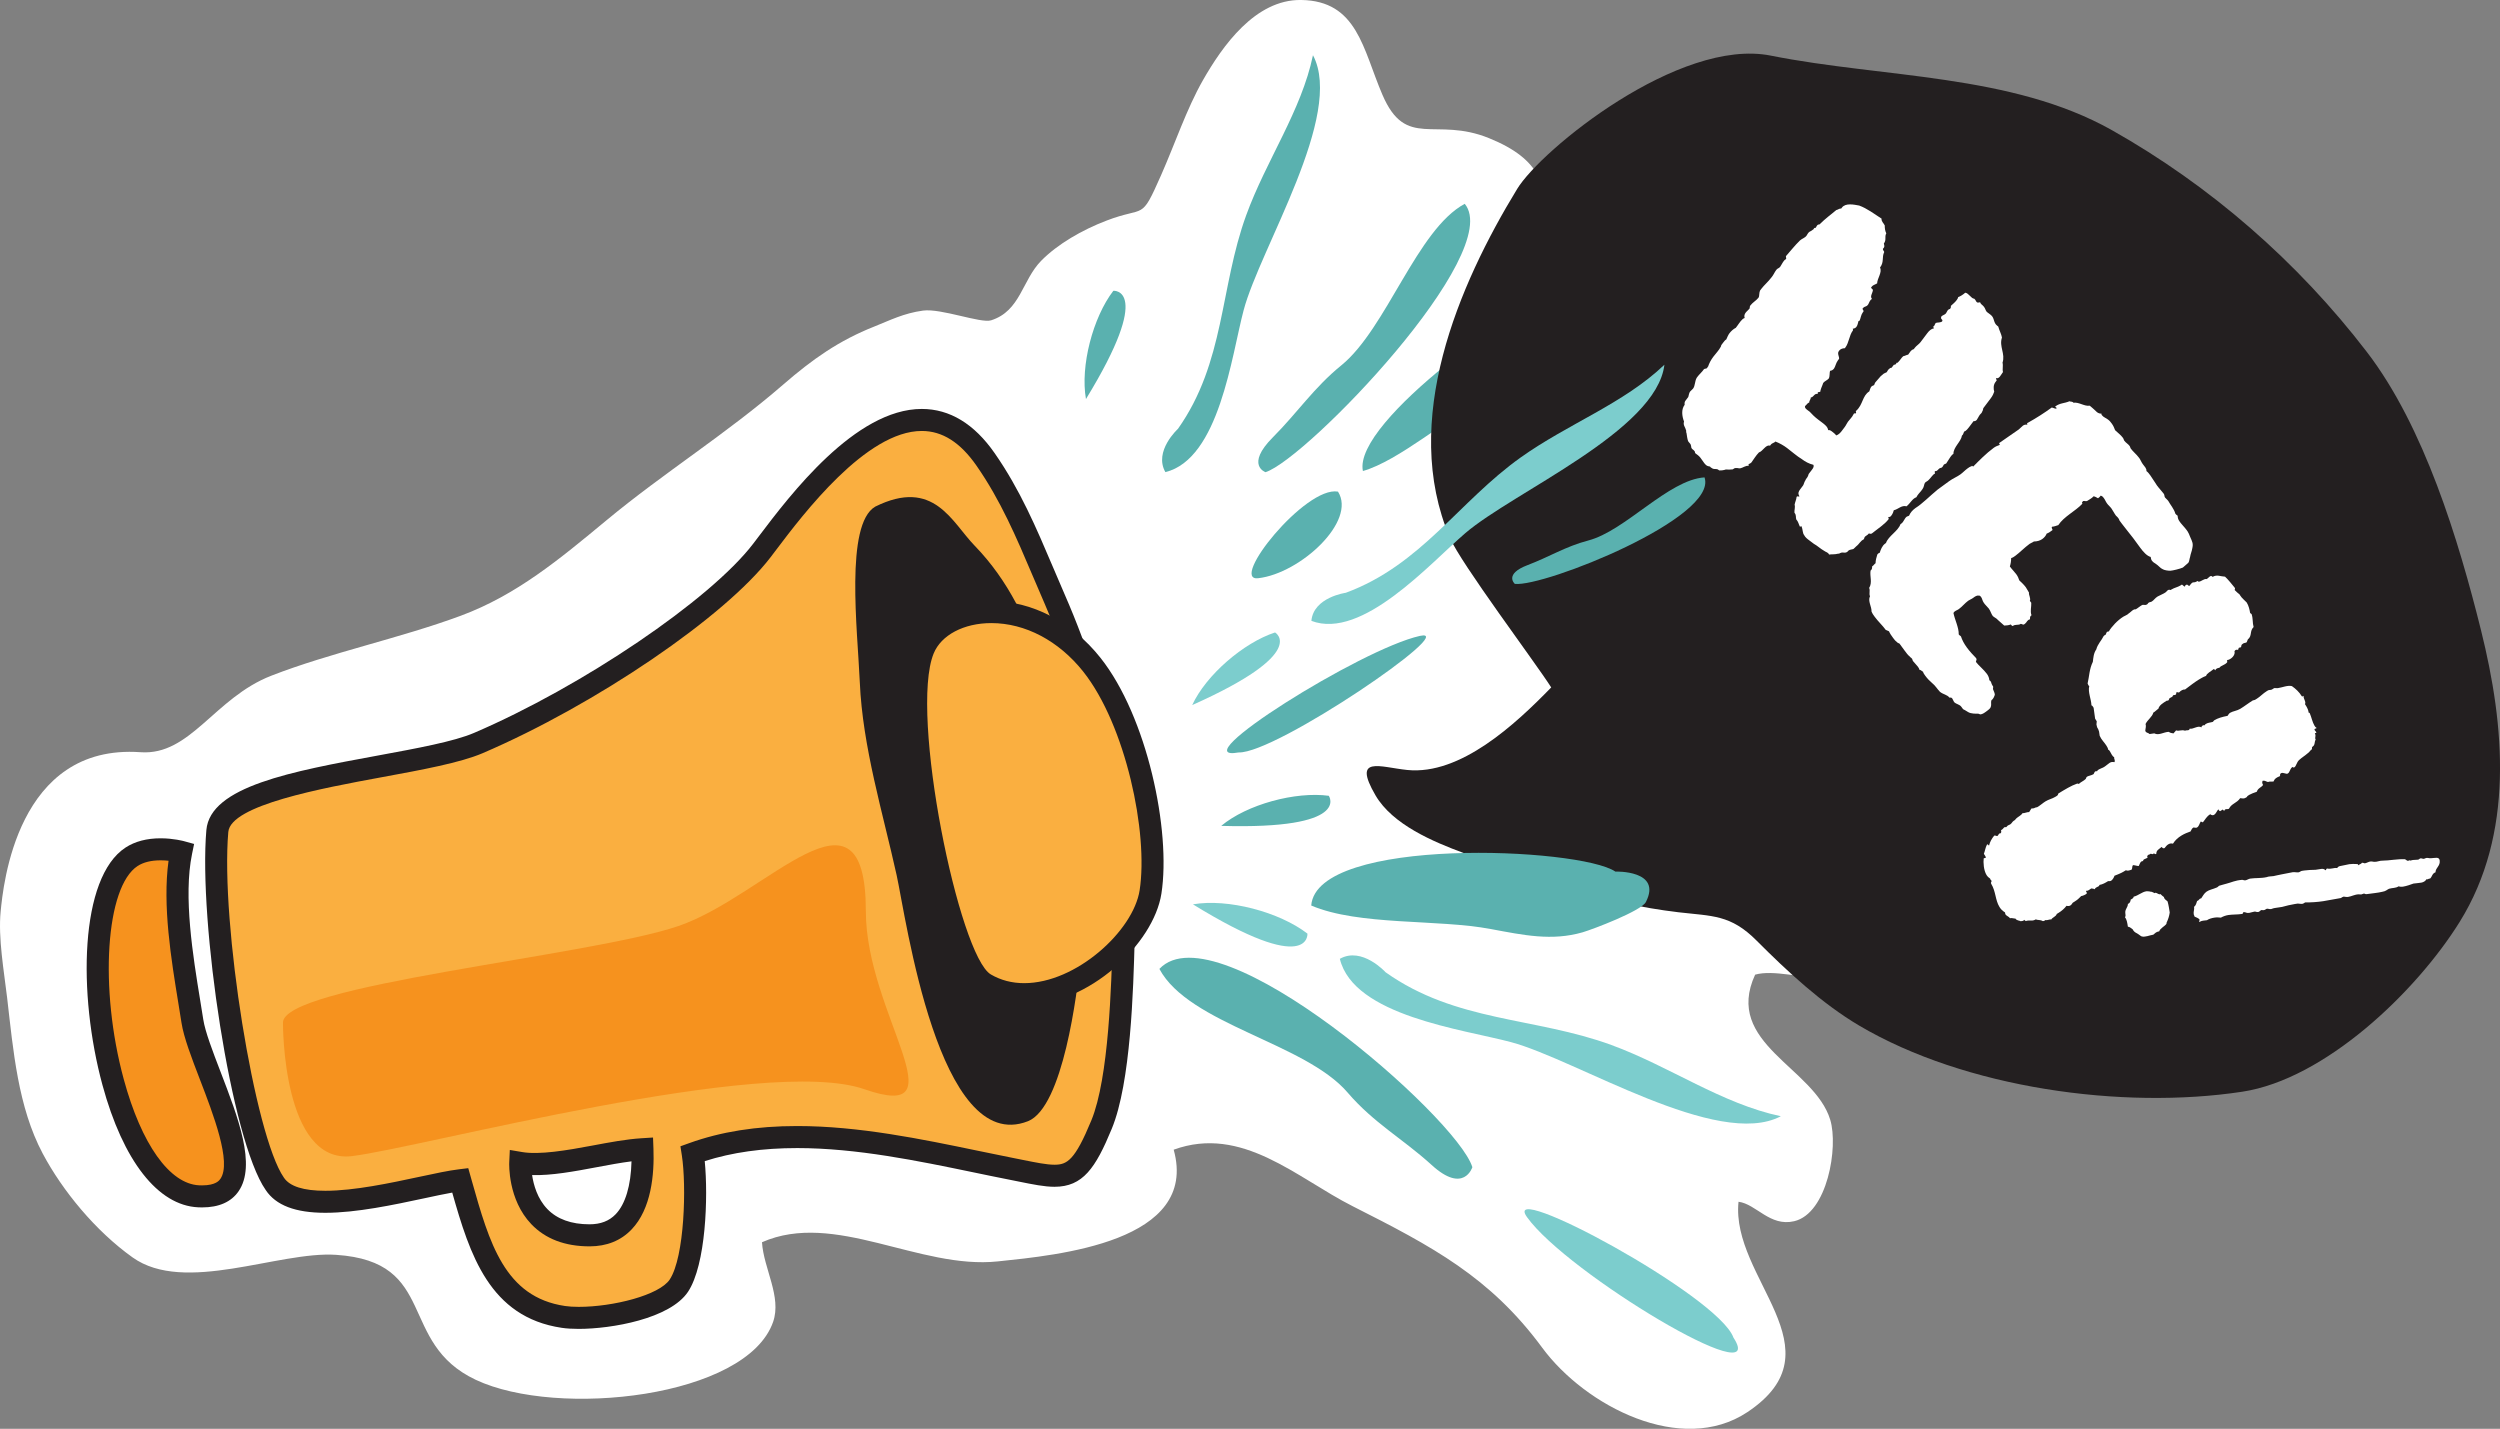 <?xml version="1.0" encoding="utf-8"?>
<!-- Generator: Adobe Illustrator 16.0.0, SVG Export Plug-In . SVG Version: 6.00 Build 0)  -->
<!DOCTYPE svg PUBLIC "-//W3C//DTD SVG 1.1//EN" "http://www.w3.org/Graphics/SVG/1.1/DTD/svg11.dtd">
<svg version="1.1" id="Layer_1" xmlns="http://www.w3.org/2000/svg" xmlns:xlink="http://www.w3.org/1999/xlink" x="0px" y="0px"
	 width="182.757px" height="104.451px" viewBox="0 0 182.757 104.451" enable-background="new 0 0 182.757 104.451"
	 xml:space="preserve">
<rect x="0" y="0" width="182.757" height="104.451" fill="#808080" stroke="none"/>
<g id="Layer_2">
</g>
<g>
	<path fill="#FFFFFF" d="M10.272,54.989c3.651,0.262,5.392-3.968,9.556-5.591c4.346-1.693,9.403-2.737,13.849-4.383
		c4.081-1.514,7.215-4.127,10.655-6.978c4.23-3.507,8.768-6.32,12.932-9.931c2.127-1.844,4.063-3.211,6.645-4.233
		c1.148-0.457,2.151-0.976,3.57-1.168c1.308-0.177,4.225,0.95,4.974,0.711c2.15-0.683,2.262-2.93,3.661-4.354
		c1.198-1.217,2.987-2.251,4.764-2.931c2.896-1.114,2.485,0.098,3.996-3.315c1.023-2.316,1.861-4.833,3.05-6.929
		c1.433-2.516,3.835-5.935,7.19-5.888c4.116,0.056,4.513,3.594,5.939,6.916c1.733,4.047,3.854,1.58,7.801,3.186
		c3.829,1.558,4.315,3.496,4.481,7.288c2.529-0.071,7.912,1.264,7.597,4.553c2.163-0.399,4.954-0.587,6.647,1.22
		c0.858,0.918,0.646,2.379,1.282,3.064c0.925,0.993,1.89,0.998,2.972,1.886c4.039,3.31,1.996,5.836,0.477,9.881
		c-0.793,2.113-1.824,2.993-0.936,5.423c1.117,3.055,6.117,3.301,6.97,5.955c1.502,4.673-7.263,7.467-7.117,11.137
		c1.493,1.556,5.175,5.39,5.241,7.625c0.171,5.649-5.502,2.363-8.163,3.117c-2.324,5.038,4.323,6.772,5.489,10.604
		c0.61,2.004-0.205,6.845-2.633,7.42c-1.779,0.42-2.771-1.254-4.07-1.422c-0.584,5.611,7.533,10.797,0.644,15.381
		c-4.804,3.195-11.839-0.428-15.001-4.719c-3.798-5.154-8.023-7.391-13.854-10.338c-4.055-2.046-8.077-5.953-13.08-4.13
		c1.874,6.75-8.479,7.708-12.852,8.166c-5.758,0.608-11.937-3.737-17.244-1.401c0.116,1.92,1.453,3.983,0.812,5.826
		c-1.929,5.531-15.74,7.051-21.729,4.235c-5.767-2.709-2.702-8.642-10.22-9.14c-4.21-0.279-11.07,2.904-14.875,0.189
		c-2.717-1.938-5.128-4.88-6.57-7.593C1.31,80.913,0.971,76.806,0.52,72.931c-0.228-1.94-0.662-4.365-0.473-6.293
		C0.232,64.772,1.216,54.347,10.272,54.989z"/>
	<g>
		<g>
			<path fill="#FAAF40" d="M77.109,43.813c-1.623-3.717-2.84-7.036-5.054-10.22c-5.702-8.208-13.796,3.298-16.364,6.652
				c-3.157,4.119-12.44,10.52-20.73,14.074c-4.467,1.91-18.726,2.482-19.073,6.428c-0.577,6.625,1.853,22.434,4.207,25.799
				c1.924,2.914,10.491,0.094,13.547-0.27c1.347,4.767,2.527,9.248,7.542,9.992c2.207,0.324,7.24-0.477,8.443-2.285
				c1.262-1.905,1.36-7.426,1.012-9.654c7.413-2.666,16.192-0.284,23.214,1.1c4.008,0.789,4.812,1.297,6.674-3.217
				c1.322-3.201,1.517-9.863,1.615-13.572C82.373,59.976,80.303,51.125,77.109,43.813z M43.103,90.308
				c-5.313,0.006-5.071-5.293-5.071-5.293c2.461,0.422,6.137-0.826,8.932-1C47.061,86.629,46.536,90.304,43.103,90.308z"/>
			<path fill="#231F20" d="M42.304,97.146c-0.464,0-0.88-0.025-1.237-0.078c-5.275-0.783-6.721-5.35-8.007-9.887
				c-0.58,0.104-1.285,0.254-2.065,0.422c-2.198,0.471-4.933,1.056-7.208,1.056c-2.196,0-3.623-0.546-4.364-1.667
				c-2.537-3.627-4.915-19.678-4.337-26.313c0.281-3.191,6.244-4.289,12.556-5.451c2.849-0.525,5.54-1.021,7.003-1.647
				c7.923-3.396,17.269-9.728,20.407-13.823l0.41-0.54c2.289-3.026,7.052-9.323,11.923-9.323c2.044,0,3.839,1.091,5.333,3.241
				c1.854,2.667,3.028,5.43,4.271,8.355c0.278,0.654,0.562,1.321,0.858,2.002c3.507,8.03,5.318,16.97,5.101,25.17
				c-0.098,3.661-0.279,10.478-1.677,13.858c-1.184,2.871-2.112,4.236-4.184,4.236l0,0c-0.735,0-1.578-0.171-2.645-0.388
				l-0.746-0.15c-0.827-0.161-1.679-0.34-2.55-0.521c-3.998-0.829-8.53-1.771-12.863-1.771c-2.533,0-4.753,0.313-6.765,0.954
				c0.258,2.622,0.087,7.573-1.22,9.548C48.983,96.408,44.697,97.146,42.304,97.146z M34.231,85.396l0.257,0.912
				c1.289,4.565,2.403,8.51,6.815,9.164c0.278,0.041,0.615,0.063,1.001,0.063c2.514,0,5.893-0.854,6.653-1.996
				c1.096-1.655,1.23-6.885,0.887-9.085l-0.103-0.657l0.626-0.225c2.348-0.846,4.938-1.256,7.917-1.256
				c4.498,0,9.116,0.959,13.19,1.805c0.866,0.18,1.712,0.355,2.534,0.518l0.755,0.151c0.979,0.198,1.751,0.354,2.324,0.354l0,0
				c0.923,0,1.49-0.318,2.694-3.24c1.284-3.107,1.467-9.982,1.555-13.286c0.212-7.97-1.552-16.663-4.966-24.482
				c-0.299-0.686-0.585-1.356-0.865-2.017c-1.209-2.847-2.352-5.535-4.111-8.065c-1.192-1.716-2.504-2.55-4.01-2.55
				c-4.069,0-8.672,6.085-10.638,8.684l-0.416,0.549c-3.334,4.351-12.778,10.776-21.052,14.324c-1.629,0.697-4.406,1.209-7.346,1.75
				c-4.408,0.813-11.069,2.041-11.242,4.008c-0.577,6.632,1.93,22.217,4.064,25.268c0.426,0.645,1.442,0.962,3.032,0.962
				c2.105,0,4.748-0.565,6.871-1.021c1.156-0.248,2.153-0.461,2.89-0.549L34.231,85.396z M43.104,91.112
				c-1.803,0-3.235-0.545-4.264-1.623c-1.717-1.797-1.618-4.402-1.613-4.514l0.042-0.91l0.899,0.153
				c1.264,0.218,3.27-0.122,5.132-0.473c1.221-0.229,2.483-0.468,3.614-0.537l0.824-0.052l0.031,0.824
				c0.069,1.859-0.152,4.394-1.603,5.9C45.383,90.698,44.353,91.11,43.104,91.112z M38.898,85.901
				c0.105,0.711,0.384,1.725,1.114,2.482c0.713,0.741,1.75,1.117,3.083,1.117c0.812-0.001,1.435-0.241,1.91-0.734
				c0.714-0.742,1.117-2.1,1.16-3.869c-0.803,0.102-1.667,0.264-2.568,0.433C41.994,85.632,40.31,85.946,38.898,85.901z"/>
		</g>
		<g>
			<path fill="#F6921E" d="M9.622,62.63c-4.981,3.238-2,24.505,4.9,24.823c5.948,0.276,0.104-9.185-0.459-12.81
				c-0.531-3.438-1.586-8.633-0.814-12.375C13.249,62.271,11.094,61.674,9.622,62.63z"/>
			<path fill="#231F20" d="M14.772,88.265L14.772,88.265c-0.093,0-0.189-0.002-0.288-0.007c-2.938-0.136-5.488-3.396-6.995-8.944
				c-1.805-6.646-1.671-15.172,1.693-17.358c0.688-0.447,1.55-0.674,2.561-0.674c0.94,0,1.688,0.204,1.72,0.213l0.727,0.2
				l-0.152,0.738c-0.642,3.11,0.072,7.477,0.592,10.662c0.082,0.5,0.16,0.979,0.229,1.428c0.141,0.906,0.683,2.315,1.256,3.808
				c1.295,3.366,2.635,6.849,1.328,8.751C16.905,87.866,16.006,88.265,14.772,88.265z M11.744,62.892
				c-0.694,0-1.26,0.141-1.683,0.414c-2.334,1.519-2.819,8.945-1.016,15.584c1.292,4.76,3.354,7.659,5.515,7.76l0.213,0.004
				c1.011,0,1.261-0.364,1.344-0.484c0.826-1.203-0.521-4.704-1.504-7.26c-0.605-1.574-1.178-3.063-1.345-4.141
				c-0.069-0.444-0.146-0.918-0.227-1.414c-0.526-3.222-1.171-7.168-0.72-10.432C12.147,62.905,11.951,62.892,11.744,62.892z"/>
		</g>
		<path fill="#231F20" d="M62.854,49.877c0.205,4.729,1.679,9.515,2.692,14.097c0.681,3.071,3.063,20.558,9.597,17.991
			c2.579-1.019,3.615-9.448,3.844-11.825c0.357-3.685-0.053-7.033-0.677-10.875c-1.13-6.933-2.132-14.293-7.06-19.374
			c-1.676-1.723-2.982-4.98-7.269-2.855C61.763,38.333,62.688,46.066,62.854,49.877z"/>
		<g>
			<path fill="#FAAF40" d="M67.507,47.467c-1.564,3.834,1.239,22.563,4.527,24.468c4.679,2.717,11.427-2.588,12.071-6.729
				c0.707-4.546-1.123-12.629-4.291-16.616C75.554,43.229,68.894,44.071,67.507,47.467z"/>
			<path fill="#231F20" d="M74.87,73.481C74.869,73.481,74.869,73.481,74.87,73.481c-1.178,0-2.268-0.285-3.24-0.852
				c-3.812-2.207-6.438-21.623-4.869-25.469c0.8-1.958,3.04-3.224,5.708-3.224c2.973,0,5.88,1.513,7.977,4.15
				c3.416,4.3,5.171,12.648,4.456,17.241C84.33,69,79.589,73.481,74.87,73.481z M72.469,45.55c-2.01,0-3.665,0.872-4.216,2.222
				c-1.786,4.375,1.859,22.12,4.185,23.465c0.726,0.422,1.543,0.635,2.432,0.635c3.803,0.001,7.979-3.824,8.44-6.789
				c0.649-4.176-1.012-12.07-4.126-15.991C77.395,46.841,74.947,45.55,72.469,45.55z"/>
		</g>
		<path fill="#F6921E" d="M20.686,74.792c0,0-0.058,10.346,5.049,9.723c5.104-0.627,30.227-7.406,37.443-4.893
			c7.215,2.516,0.12-5.491,0.118-13.014c-0.003-10.346-7.21-1.133-13.703,1.088C43.099,69.915,20.494,72.004,20.686,74.792z"/>
	</g>
	<path fill="#5AB1AF" d="M132.81,51.766c-2.555-0.442-6.352,0.436-8.402,2.029C134.523,54.444,132.81,51.766,132.81,51.766z"/>
	<path fill="#5AB1AF" d="M86.113,31.348c3.438-4.87,3.059-10.305,4.985-15.607c1.468-4.037,4.034-7.624,4.884-11.704
		c2.314,4.352-3.867,14.099-5.07,18.646c-0.879,3.309-1.781,10.862-5.719,11.83C84.318,32.983,86.113,31.348,86.113,31.348z"/>
	<path fill="#5AB1AF" d="M81.389,21.257c-1.493,1.942-2.428,5.502-2.002,7.914C84.385,21.006,81.389,21.257,81.389,21.257z"/>
	<path fill="#5AB1AF" d="M97.139,58.174c-2.429-0.327-5.984,0.627-7.865,2.2C98.844,60.651,97.139,58.174,97.139,58.174z"/>
	<path fill="#7CCDCD" d="M131.876,66.211c-0.68-2.991-8.614-3.801-7.506-1.592C125.958,67.776,130.819,66.679,131.876,66.211z"/>
	<g>
		<path fill="#5AB1AF" d="M113.815,21.643c-2.078,0.104-14.94,9.156-14.183,12.79c2.611-0.741,6.306-3.956,9.027-5.407
			c1.666-0.887,3.111-1.621,4.471-3.188c0.467-0.536,2.521-3.199,2.606-3.804C116.061,19.845,113.815,21.643,113.815,21.643z"/>
		<path fill="#5AB1AF" d="M97.81,35.939c-2.387-0.429-7.989,6.58-5.835,6.331C95.055,41.92,99.191,38.097,97.81,35.939z"/>
	</g>
	<path fill="#5AB1AF" d="M92.514,34.518c3.026-0.979,17.521-16.039,14.563-19.619c-3.492,1.878-5.718,9.115-9.013,11.801
		c-2.021,1.641-3.22,3.473-5.017,5.272C91.025,34.004,92.514,34.518,92.514,34.518z"/>
	<path fill="#231F20" d="M110.91,13.81c1.742-2.857,11.84-11.085,18.549-9.742c8.187,1.635,17.582,1.311,24.924,5.446
		c7.201,4.061,13.588,9.625,18.64,16.214c4.187,5.453,6.699,13.726,8.349,20.358c1.739,6.997,2.448,14.864-1.57,21.319
		c-3.198,5.129-9.844,11.484-15.889,12.404c-8.76,1.332-20.254-0.258-28-4.834c-2.715-1.605-5.24-3.945-7.5-6.213
		c-1.906-1.914-3.238-1.783-5.726-2.074c-5.449-0.647-10.485-2.408-15.705-4.336c-2.196-0.813-5.181-2.065-6.431-4.213
		c-1.715-2.947,0.346-2.05,2.326-1.851c3.885,0.39,7.892-3.33,10.521-6.035c-1.174-1.844-6.617-9.079-7.41-10.946
		C102.351,30.771,106.617,20.846,110.91,13.81z"/>
	<g>
		<g>
			<path fill="#FFFFFF" d="M137.78,16.479c-0.001,0.219,0.026,0.403,0.113,0.578c-0.149,0.271,0.034,0.465-0.177,0.744
				c0.018,0.123,0.097,0.236-0.07,0.385c-0.018,0.097,0.089,0.176,0.096,0.236c-0.191,0.402,0.01,0.718-0.307,1.138
				c0.175,0.351-0.202,0.78-0.211,1.156c-0.201,0.122-0.299,0.104-0.43,0.28c-0.053,0.069,0.113,0.14,0.123,0.201
				c-0.026,0.254-0.246,0.473-0.063,0.665c-0.062,0.009-0.087,0.044-0.14,0.113c-0.08,0.104-0.114,0.298-0.229,0.376
				c-0.112,0.079-0.21,0.062-0.289,0.166c-0.112,0.08,0.054,0.149,0.035,0.246l-0.053,0.07c-0.132,0.175-0.158,0.428-0.229,0.595
				c-0.025,0.035-0.088,0.044-0.088,0.044c-0.044,0.131-0.052,0.289-0.156,0.429c-0.054,0.07-0.142,0.114-0.265,0.132
				c0.044,0.087,0.019,0.122-0.009,0.157c-0.236,0.314-0.28,0.884-0.518,1.198l-0.054,0.07c-0.157-0.01-0.333,0.078-0.386,0.148
				l-0.053,0.069c-0.133,0.175,0.062,0.429,0.018,0.561l-0.079,0.104c-0.157,0.211-0.185,0.465-0.289,0.604
				c-0.079,0.104-0.167,0.149-0.288,0.166c-0.045,0.132-0.011,0.376-0.08,0.543c-0.105,0.14-0.314,0.201-0.42,0.341
				c-0.027,0.035-0.02,0.096-0.046,0.131c-0.069,0.166-0.14,0.333-0.175,0.525c-0.098-0.018-0.246,0.035-0.167,0.148
				c-0.289-0.053-0.28,0.228-0.524,0.262c0.018,0.123-0.123,0.236-0.106,0.359c-0.147,0.053-0.165,0.148-0.306,0.263
				c-0.045,0.132,0.061,0.21,0.199,0.315l0.141,0.105c0.148,0.166,0.367,0.385,0.611,0.568l0.28,0.211
				c0.21,0.158,0.42,0.316,0.455,0.561c0.123-0.016,0.192,0.037,0.263,0.089c0.105,0.079,0.245,0.185,0.324,0.298
				c0.209-0.062,0.342-0.236,0.446-0.377l0.184-0.244c0.104-0.141,0.149-0.271,0.229-0.377c0.156-0.209,0.298-0.322,0.395-0.524
				c0.045-0.132,0.114-0.079,0.176-0.087c0.078-0.105-0.054-0.149,0.034-0.193c0.5-0.445,0.439-1.094,0.957-1.416
				c0.043-0.132,0.087-0.264,0.14-0.334c0.054-0.069,0.115-0.078,0.203-0.121c0.053-0.07,0.043-0.132,0.096-0.201l0.404-0.465
				l0.139-0.113c0.053-0.07,0.201-0.122,0.289-0.166c0.054-0.07,0.098-0.201,0.185-0.244c0.054-0.07,0.114-0.079,0.177-0.088
				l0.157-0.209c0.062-0.01,0.122-0.019,0.147-0.054c0.035,0.026,0.018-0.097,0.078-0.104c0,0,0.035,0.026,0.063-0.008
				c0.167-0.149,0.264-0.351,0.402-0.465c0.123-0.018,0.236-0.096,0.359-0.113c0.157-0.21,0.201-0.342,0.412-0.402l0.079-0.105
				c0.104-0.139,0.306-0.262,0.411-0.402l0.105-0.14l0.395-0.524c0.131-0.176,0.298-0.324,0.482-0.35
				c-0.01-0.062-0.045-0.088-0.08-0.114c0.123-0.017,0.133-0.175,0.211-0.28c0.148-0.052,0.279-0.008,0.455-0.096
				c0.105-0.141-0.053-0.148-0.068-0.271c0.025-0.035-0.01-0.061,0.018-0.096c0.078-0.105,0.262-0.132,0.342-0.236
				c0.078-0.105,0.113-0.298,0.297-0.324c0.08-0.105,0.07-0.166,0.064-0.227c0.164-0.149,0.305-0.264,0.41-0.403
				c0.053-0.069,0.105-0.14,0.123-0.236c0.148-0.052,0.352-0.175,0.518-0.323c0.254,0.027,0.438,0.438,0.656,0.438
				c0.104,0.079,0.122,0.202,0.192,0.255c0.104,0.079,0.185-0.025,0.254,0.026c0.019,0.122,0.185,0.192,0.263,0.307
				c0.113,0.14,0.096,0.236,0.209,0.376l0.28,0.211c0.313,0.236,0.175,0.569,0.489,0.806l0.07,0.054
				c0.068,0.271,0.234,0.56,0.27,0.805c-0.219,0.657,0.262,1.183,0.042,1.839c0.062,0.21-0.026,0.474,0.034,0.683
				c-0.157,0.211-0.271,0.508-0.499,0.447c-0.054,0.07,0.077,0.113,0.026,0.184l-0.08,0.104c-0.158,0.21-0.148,0.491-0.088,0.7
				c-0.043,0.131-0.113,0.298-0.246,0.473l-0.552,0.734c-0.019,0.096-0.036,0.193-0.089,0.263c-0.018,0.097-0.105,0.14-0.158,0.21
				c-0.104,0.141-0.148,0.271-0.228,0.377c-0.054,0.07-0.142,0.113-0.236,0.096l-0.263,0.35c-0.133,0.176-0.289,0.386-0.412,0.402
				c-0.079,0.105-0.063,0.229-0.176,0.307c-0.063,0.446-0.631,0.84-0.623,1.338c-0.088,0.045-0.141,0.115-0.219,0.221
				c-0.105,0.14-0.203,0.34-0.309,0.48c-0.087,0.044-0.148,0.053-0.175,0.088c-0.054,0.069-0.069,0.166-0.158,0.209
				c-0.024,0.035-0.062,0.009-0.147,0.053c-0.088,0.043-0.186,0.244-0.315,0.201c-0.114,0.078,0.017,0.122-0.035,0.191
				c-0.147,0.053-0.298,0.324-0.464,0.473c-0.054,0.07-0.202,0.123-0.255,0.193c-0.079,0.104-0.054,0.289-0.185,0.463l-0.104,0.141
				c-0.079,0.105-0.246,0.254-0.342,0.455c-0.3,0.104-0.438,0.438-0.72,0.664c-0.358-0.104-0.596,0.211-0.93,0.287
				c-0.018,0.098-0.087,0.264-0.166,0.369c-0.053,0.07-0.105,0.14-0.201,0.121c-0.113,0.08,0.043,0.088-0.01,0.158
				c-0.289,0.385-0.806,0.708-1.227,1.049c-0.088,0.045-0.122,0.018-0.219,0c-0.105,0.141-0.229,0.158-0.308,0.263
				c-0.026,0.035-0.019,0.097-0.069,0.167c-0.264,0.131-0.299,0.322-0.553,0.516c-0.053,0.07-0.167,0.148-0.193,0.184
				c-0.086,0.043-0.244,0.035-0.357,0.113c-0.211,0.28-0.395,0.087-0.57,0.174c-0.061,0.009-0.113,0.079-0.209,0.062
				c-0.211,0.062-0.465,0.034-0.648,0.062c-0.088-0.176-0.209-0.158-0.35-0.264c-0.271-0.149-0.525-0.395-0.761-0.518l-0.351-0.264
				c-0.141-0.105-0.279-0.21-0.368-0.385c-0.113-0.141-0.087-0.395-0.183-0.631c-0.035-0.026-0.088,0.044-0.123,0.018
				c-0.088-0.176-0.113-0.359-0.264-0.525c-0.052-0.149,0.02-0.315-0.13-0.482c-0.026-0.184,0.069-0.385,0.009-0.595
				c0.035-0.192,0.133-0.394,0.143-0.552c0.043-0.131,0.156,0.01,0.209-0.061c-0.123-0.202-0.077-0.332,0.055-0.508l0.21-0.279
				c0.054-0.07,0.088-0.264,0.166-0.369c0.044-0.131,0.158-0.209,0.202-0.341c0.025-0.035,0.018-0.097,0.044-0.132l0.078-0.104
				c0.157-0.21,0.352-0.394,0.265-0.568c-0.324-0.079-0.596-0.229-0.841-0.413c-0.376-0.228-0.699-0.525-1.084-0.814
				c-0.245-0.185-0.552-0.36-0.851-0.475c-0.078,0.105-0.234,0.096-0.34,0.236l-0.054,0.07c-0.298-0.114-0.534,0.42-0.808,0.49
				c-0.217,0.219-0.395,0.523-0.551,0.734c-0.08,0.104-0.299,0.104-0.186,0.244c-0.254-0.026-0.447,0.157-0.63,0.184
				c-0.123,0.018-0.192-0.035-0.315-0.018c-0.097-0.018-0.148,0.052-0.236,0.096c-0.185,0.026-0.342,0.017-0.5,0.008
				c-0.147,0.053-0.332,0.078-0.489,0.07l-0.07-0.053c-0.104-0.079-0.253-0.027-0.385-0.07c-0.069-0.053-0.201-0.097-0.21-0.158
				c-0.098-0.018-0.191-0.035-0.264-0.088c-0.244-0.184-0.357-0.543-0.639-0.754l-0.175-0.131c-0.035-0.027-0.019-0.123-0.053-0.149
				c-0.078-0.114-0.175-0.132-0.22-0.22c-0.033-0.025-0.017-0.121-0.068-0.271c-0.043-0.087-0.148-0.166-0.191-0.254
				c-0.053-0.148-0.088-0.394-0.113-0.578c-0.043-0.086-0.018-0.121-0.025-0.184c-0.068-0.271-0.244-0.402-0.157-0.665
				c-0.147-0.386-0.217-0.876,0.046-1.226c-0.018-0.123,0-0.219,0.053-0.289l0.211-0.28c0.043-0.132,0.053-0.288,0.132-0.394
				l0.219-0.219c0.158-0.211,0.114-0.517,0.265-0.788l0.078-0.104c0.104-0.141,0.245-0.254,0.352-0.395l0.078-0.104
				c0.078-0.104,0.185-0.026,0.264-0.131c0.025-0.034,0.018-0.097,0.053-0.069c0.088-0.264,0.21-0.5,0.395-0.744
				c0.185-0.245,0.404-0.464,0.525-0.7c0.053-0.07,0.018-0.097,0.07-0.167l0.105-0.14c0.078-0.104,0.158-0.21,0.244-0.253
				c0.07-0.167,0.143-0.332,0.221-0.438c0.132-0.175,0.298-0.324,0.474-0.411l0.104-0.14c0.158-0.211,0.334-0.517,0.543-0.578
				c-0.053-0.148-0.008-0.279,0.07-0.385c0.079-0.106,0.193-0.184,0.299-0.324c-0.01-0.061,0.01-0.156,0.035-0.191
				c0.186-0.246,0.446-0.377,0.578-0.552l0.053-0.069c0.043-0.132,0.019-0.315,0.088-0.482l0.105-0.14
				c0.184-0.245,0.491-0.507,0.729-0.821l0.104-0.141c0.079-0.105,0.122-0.236,0.228-0.376l0.053-0.069
				c0.054-0.07,0.176-0.088,0.255-0.193c0.077-0.105,0.149-0.271,0.255-0.411c0.053-0.07,0.079-0.104,0.166-0.149
				c0.053-0.07-0.018-0.122,0-0.219c0.352-0.393,0.613-0.743,1.025-1.146c0.166-0.148,0.351-0.175,0.481-0.35
				c0.054-0.069,0.097-0.201,0.211-0.28c0.089-0.043,0.175-0.088,0.313-0.201c0,0,0.019-0.096,0.054-0.07
				c0.026-0.034,0.062-0.008,0.062-0.008c0.114-0.079,0.088-0.264,0.308-0.263c0.438-0.438,0.78-0.673,1.228-1.05
				c0.122-0.017,0.201-0.121,0.359-0.112l0.053-0.07c0.264-0.35,0.874-0.218,1.26-0.147c0.562,0.202,1.121,0.623,1.637,0.957
				C137.518,16.173,137.692,16.305,137.78,16.479z"/>
		</g>
		<g>
			<path fill="#FFFFFF" d="M168.5,51.472l0.097,0.157c0.096,0.156,0.177,0.377,0.161,0.44c0.048,0.078,0.063,0.015,0.086,0.054
				c0.13,0.299,0.203,0.685,0.348,0.92c0.048,0.078,0.071,0.117,0.158,0.172c-0.055,0.087-0.102,0.009-0.156,0.097
				c0.01,0.104,0.049,0.078,0.145,0.234c-0.055,0.087-0.104,0.01-0.117,0.072c0.119,0.195-0.037,0.292,0.059,0.447
				c-0.107,0.176-0.027,0.396-0.225,0.516c-0.078,0.048-0.03,0.126-0.047,0.189c-0.116,0.07-0.188,0.222-0.305,0.293
				c-0.211,0.184-0.447,0.326-0.619,0.485c-0.211,0.183-0.209,0.452-0.365,0.548c-0.078,0.049-0.15-0.07-0.165-0.007
				c-0.173,0.159-0.155,0.363-0.313,0.459c-0.117,0.072-0.34-0.114-0.496-0.021c-0.117,0.072-0.029,0.128-0.084,0.215
				c-0.261,0.104-0.377,0.177-0.463,0.39c-0.205,0.019-0.229-0.021-0.408,0.035c-0.127-0.03-0.238-0.125-0.381-0.092
				c-0.055,0.087-0.046,0.188,0.026,0.308c-0.108,0.174-0.394,0.24-0.453,0.492c-0.22,0.08-0.44,0.161-0.558,0.232
				c-0.08,0.049-0.157,0.097-0.174,0.158l-0.078,0.049c-0.156,0.097-0.244,0.041-0.41,0.035c-0.256,0.373-0.627,0.383-0.82,0.771
				c-0.117,0.071-0.291-0.037-0.337,0.151c-0.063-0.016-0.087-0.055-0.11-0.094l-0.197,0.12c-0.063-0.016-0.088-0.055-0.135-0.134
				c-0.094,0.109-0.179,0.325-0.297,0.396c-0.078,0.049-0.181,0.057-0.292-0.037c-0.274,0.166-0.358,0.381-0.547,0.604
				c-0.048-0.079-0.126-0.031-0.149-0.07c-0.108,0.176-0.115,0.34-0.272,0.437c-0.078,0.048-0.165-0.007-0.269,0.003
				c-0.117,0.07-0.147,0.197-0.203,0.285c-0.219,0.08-0.438,0.16-0.674,0.305c-0.236,0.145-0.447,0.326-0.61,0.588
				c-0.126-0.029-0.229-0.021-0.347,0.051c-0.117,0.071-0.172,0.158-0.267,0.271c-0.078,0.048-0.165-0.007-0.213-0.085
				c-0.212,0.183-0.394,0.24-0.392,0.507c-0.078,0.048-0.103,0.009-0.188-0.045c-0.03,0.126-0.142,0.032-0.244,0.041
				c-0.055,0.088-0.103,0.009-0.196,0.12c-0.039,0.023-0.054,0.087-0.006,0.165c-0.156,0.096-0.361,0.114-0.328,0.255
				c-0.063-0.016-0.104,0.009-0.143,0.033c-0.079,0.048-0.125,0.236-0.18,0.322c-0.165-0.006-0.252-0.06-0.418-0.065
				c-0.094,0.11-0.021,0.229-0.115,0.339c-0.143,0.033-0.26,0.105-0.409,0.036l-0.157,0.096c-0.195,0.119-0.416,0.2-0.676,0.306
				c-0.015,0.063-0.1,0.275-0.257,0.371c-0.039,0.024-0.142,0.033-0.205,0.019c-0.194,0.12-0.392,0.239-0.636,0.28
				c-0.008,0.166-0.26,0.104-0.346,0.318c-0.086-0.055-0.188-0.047-0.252-0.062c-0.156,0.096-0.211,0.183-0.377,0.176
				c-0.039,0.022,0.071,0.119,0.057,0.183c-0.055,0.086-0.313,0.19-0.416,0.199c-0.133,0.137-0.266,0.271-0.463,0.391l-0.155,0.097
				c-0.108,0.174-0.203,0.284-0.456,0.224c-0.146,0.198-0.359,0.381-0.596,0.525l-0.116,0.07c-0.046,0.189-0.329,0.256-0.399,0.405
				c-0.125-0.03-0.322,0.089-0.408,0.035c-0.078,0.048-0.158,0.097-0.221,0.081c-0.175-0.109-0.355-0.055-0.506-0.123
				c-0.273,0.167-0.473,0.021-0.732,0.124c-0.022-0.039-0.063-0.017-0.109-0.094c-0.055,0.087-0.157,0.096-0.26,0.104
				c-0.088-0.056-0.293-0.037-0.389-0.195c-0.103,0.01-0.253-0.061-0.395-0.026c-0.071-0.118-0.262-0.164-0.333-0.281
				c-0.024-0.038-0.009-0.103-0.032-0.142c-0.175-0.109-0.311-0.241-0.404-0.399c-0.313-0.51-0.263-1.133-0.598-1.682
				c-0.072-0.118,0.029-0.127,0.021-0.229c-0.023-0.039-0.135-0.134-0.097-0.156c-0.087-0.055-0.198-0.148-0.271-0.267
				c-0.215-0.354-0.244-0.928-0.207-1.22c0.078-0.049,0.229,0.021,0.109-0.176l-0.097-0.156c0.085-0.213,0.106-0.441,0.229-0.68
				c0.08-0.049,0.111,0.094,0.151,0.07c0.062-0.254,0.185-0.49,0.372-0.714c0.078-0.048,0.126,0.031,0.229,0.022
				c0.119-0.072,0.086-0.215,0.213-0.184c0.117-0.072,0.068-0.15,0.061-0.254c0.104-0.009,0.174-0.158,0.251-0.205
				c0.142-0.033,0.087,0.053,0.181-0.059c0.056-0.087,0.158-0.096,0.235-0.145c0.117-0.07,0.148-0.196,0.267-0.27l0.078-0.048
				c0.039-0.024,0.055-0.087,0.094-0.111c0.134-0.135,0.354-0.215,0.462-0.391c0.166,0.008,0.323-0.089,0.487-0.082l0.164-0.261
				c0.104-0.01,0.166,0.006,0.283-0.065c0.039-0.024,0.104-0.009,0.143-0.033l0.117-0.071c0.156-0.097,0.289-0.23,0.485-0.351
				c0.235-0.146,0.479-0.187,0.716-0.33l0.116-0.071c0.078-0.047,0.095-0.11,0.108-0.174c0.472-0.287,0.941-0.574,1.343-0.713
				c0.078-0.048,0.126,0.03,0.165,0.006c0.134-0.135,0.354-0.215,0.486-0.351c0.039-0.022,0.029-0.126,0.108-0.175
				c0.117-0.07,0.322-0.088,0.479-0.186c0.055-0.087,0.062-0.252,0.25-0.205c0.017-0.063,0.095-0.111,0.134-0.137
				c0.118-0.07,0.26-0.104,0.377-0.176c0.157-0.096,0.29-0.23,0.407-0.303s0.221-0.082,0.347-0.051
				c0.095-0.111-0.041-0.244-0.011-0.371c-0.127-0.029-0.23-0.289-0.303-0.406c-0.049-0.078-0.071-0.117-0.136-0.133
				c-0.009-0.104-0.081-0.222-0.129-0.299c-0.144-0.234-0.366-0.424-0.493-0.722c-0.033-0.144-0.027-0.308-0.074-0.388
				c-0.033-0.141-0.121-0.195-0.129-0.297c-0.023-0.039-0.009-0.104-0.033-0.143l0.022-0.229l-0.12-0.196l-0.109-0.795
				c-0.07-0.118-0.096-0.157-0.157-0.173c-0.021-0.473-0.269-0.967-0.162-1.409c-0.087-0.055-0.071-0.117-0.119-0.195
				c0.122-0.507,0.118-1.042,0.382-1.581c0.036-0.291,0.051-0.622,0.252-0.908c0.092-0.379,0.397-0.673,0.537-0.973
				c0.039-0.024,0.133-0.135,0.156-0.096c0.016-0.063,0.031-0.127,0.085-0.214c0.04-0.024,0.103-0.009,0.142-0.033
				c0.18-0.325,0.633-0.816,1.063-1.08c0.118-0.072,0.299-0.129,0.394-0.239c0.116-0.072,0.211-0.184,0.289-0.231
				c0.078-0.048,0.117-0.071,0.182-0.057c0.142-0.032,0.367-0.278,0.549-0.335c0.104-0.009,0.189,0.045,0.307-0.027
				c0.079-0.048,0.055-0.087,0.133-0.135c0.08-0.048,0.143-0.032,0.221-0.08c0.156-0.096,0.228-0.246,0.424-0.366l0.455-0.225
				l0.117-0.071c0.117-0.072,0.164-0.261,0.377-0.177l0.078-0.048c0.195-0.12,0.439-0.161,0.637-0.281l0.117-0.072
				c0.088,0.056,0.136,0.135,0.199,0.149c0.078-0.048-0.01-0.103,0.133-0.135c0.078-0.048,0.111,0.094,0.213,0.084
				c0.055-0.087,0.148-0.197,0.228-0.245c0.039-0.024,0.165,0.006,0.283-0.066l0.078-0.048l0.087,0.055
				c0.205-0.018,0.393-0.239,0.582-0.193c0.195-0.12,0.281-0.334,0.439-0.161c0.313-0.192,0.576-0.028,0.906-0.016
				c0.245,0.227,0.502,0.556,0.707,0.806c0.049,0.078,0.01,0.103-0.006,0.167c0.159,0.172,0.246,0.226,0.355,0.319l0.049,0.078
				c0.119,0.197,0.318,0.345,0.478,0.517c0.146,0.235,0.21,0.519,0.251,0.763c0.023,0.039,0.088,0.055,0.111,0.095
				c0.113,0.361,0.052,0.613,0.143,0.937c-0.307,0.294-0.091,0.646-0.42,0.901l-0.085,0.214c-0.116,0.071-0.204,0.018-0.338,0.152
				c-0.078,0.048-0.03,0.126-0.085,0.213c-0.039,0.024-0.104,0.009-0.143,0.033c-0.039,0.023-0.029,0.127-0.068,0.151
				c-0.039,0.023-0.15-0.07-0.26,0.104c0.057,0.181-0.067,0.418-0.303,0.562c-0.039,0.024-0.119,0.072-0.222,0.081
				c-0.038,0.023,0.009,0.102-0.006,0.165c-0.188,0.223-0.456,0.225-0.563,0.398c-0.143,0.033-0.244,0.042-0.314,0.191
				c-0.023-0.039-0.048-0.078-0.109-0.093c-0.213,0.183-0.511,0.312-0.557,0.5c-0.221,0.081-0.377,0.177-0.534,0.272
				c-0.313,0.192-0.604,0.423-1.011,0.727c-0.127-0.031-0.322,0.088-0.416,0.199c-0.079,0.048-0.127-0.03-0.166-0.006
				c-0.104,0.009-0.03,0.126-0.068,0.149c-0.056,0.088-0.143,0.033-0.222,0.081c-0.03,0.127-0.095,0.11-0.25,0.207
				c-0.039,0.023-0.03,0.127-0.108,0.175l-0.104,0.009c-0.273,0.168-0.549,0.335-0.609,0.588c-0.117,0.072-0.212,0.184-0.289,0.231
				l-0.078,0.048c-0.078,0.315-0.431,0.531-0.569,0.833c0.057,0.18-0.013,0.33-0.021,0.496c0.057,0.18,0.174,0.108,0.311,0.241
				l0.347-0.05c0.324,0.179,0.692-0.102,1.063-0.111c0.111,0.094,0.213,0.085,0.34,0.115c0.055-0.087,0.134-0.135,0.188-0.223
				c0.215,0.086,0.387-0.072,0.662,0.026c0.118-0.071,0.292,0.036,0.338-0.151c0.254,0.061,0.598-0.258,0.858-0.094
				c-0.009-0.104,0.147-0.199,0.235-0.146c0.015-0.063,0.055-0.087,0.094-0.11c0.156-0.097,0.322-0.089,0.504-0.146
				c0.039-0.023,0.054-0.086,0.093-0.11c0.274-0.168,0.599-0.257,0.983-0.331c0.054-0.088,0.107-0.175,0.187-0.223
				c0.196-0.119,0.505-0.146,0.739-0.289c0.314-0.191,0.604-0.422,0.918-0.614c0.039-0.023,0.102-0.009,0.182-0.057l0.116-0.071
				c0.235-0.145,0.462-0.391,0.697-0.535l0.116-0.071c0.08-0.048,0.207-0.017,0.285-0.064l0.155-0.096
				c0.04-0.024,0.166,0.006,0.269-0.003c0.347-0.051,0.724-0.228,1.039-0.149c0.285,0.202,0.531,0.429,0.724,0.742
				c0.024,0.039,0.103-0.009,0.142-0.033C168.339,51.031,168.609,51.298,168.5,51.472z"/>
		</g>
		<g>
			<path fill="#FFFFFF" d="M156.641,33.924c0.13,0.176,0.294,0.327,0.267,0.511c0.112,0.079,0.19,0.187,0.293,0.327
				c0.182,0.248,0.354,0.556,0.482,0.731c0.154,0.213,0.345,0.399,0.5,0.61c0.052,0.07,0.033,0.194,0.085,0.265
				c0.052,0.071,0.165,0.149,0.241,0.256c0.146,0.274,0.414,0.565,0.516,0.927c0.077,0.105,0.139,0.114,0.165,0.149
				c0.006,0.157,0.049,0.29,0.126,0.396l0.104,0.143c0.104,0.141,0.269,0.291,0.424,0.503l0.076,0.106
				c0.053,0.07,0.121,0.238,0.188,0.404c0.162,0.37,0.24,0.476,0.147,0.869c-0.027,0.184-0.117,0.357-0.155,0.603
				c-0.054,0.147-0.047,0.305-0.127,0.418l-0.397,0.346c-0.203,0.095-0.757,0.228-0.914,0.234c-0.156,0.008-0.463-0.039-0.576-0.12
				c-0.147-0.054-0.303-0.266-0.502-0.391c-0.088-0.045-0.201-0.126-0.278-0.231c-0.052-0.07-0.068-0.166-0.084-0.264
				c-0.271-0.072-0.539-0.364-0.771-0.683l-0.519-0.707c-0.207-0.281-0.526-0.645-0.812-1.034l-0.182-0.246
				c-0.042-0.132-0.094-0.202-0.259-0.354c-0.13-0.176-0.224-0.379-0.326-0.52c-0.104-0.143-0.217-0.222-0.319-0.362
				c-0.104-0.142-0.146-0.274-0.225-0.38c-0.077-0.105-0.129-0.176-0.251-0.195c-0.045,0.086-0.116,0.138-0.187,0.189
				c-0.088-0.043-0.201-0.124-0.322-0.143c-0.151,0.164-0.282,0.207-0.424,0.311c-0.143,0.104-0.219-0.003-0.352,0.039
				c-0.01,0.062-0.01,0.062-0.07,0.052c-0.01,0.062,0.043,0.133,0.008,0.158c-0.488,0.52-1.334,0.921-1.743,1.547
				c-0.132,0.042-0.3,0.11-0.456,0.118c-0.081,0.111,0.066,0.166,0.021,0.254c-0.141,0.104-0.281,0.207-0.414,0.248
				c-0.055,0.149-0.17,0.287-0.312,0.391c-0.177,0.129-0.404,0.188-0.623,0.186c-0.106,0.078-0.237,0.119-0.31,0.171
				c-0.39,0.284-0.726,0.641-1.043,0.873c-0.105,0.077-0.176,0.129-0.309,0.172c-0.003,0.219-0.031,0.402-0.095,0.612
				c0.155,0.212,0.346,0.397,0.475,0.574c0.104,0.141,0.173,0.309,0.214,0.44c0.166,0.15,0.355,0.336,0.484,0.513l0.225,0.38
				c-0.029,0.184,0.152,0.431,0.063,0.604l0.104,0.142c0.016,0.315-0.094,0.611,0.018,0.911c-0.106,0.077-0.116,0.138-0.109,0.296
				c-0.229,0.059-0.221,0.217-0.361,0.32l-0.07,0.052c-0.071,0.052-0.123-0.02-0.245-0.039c-0.177,0.129-0.377,0.005-0.589,0.16
				c-0.063-0.01-0.112-0.08-0.139-0.115c-0.168,0.068-0.324,0.075-0.482,0.081l-0.469-0.416c-0.076-0.105-0.227-0.16-0.363-0.276
				c-0.13-0.177-0.162-0.369-0.292-0.547l-0.294-0.326l-0.077-0.105c-0.104-0.142-0.11-0.299-0.188-0.405
				c-0.024-0.035-0.076-0.106-0.139-0.116c-0.184-0.027-0.289,0.05-0.466,0.18c-0.104,0.077-0.237,0.119-0.345,0.197
				c-0.246,0.181-0.442,0.433-0.689,0.613c-0.143,0.104-0.299,0.11-0.389,0.284c0.107,0.518,0.398,1.064,0.386,1.563
				c0.077,0.105,0.112,0.08,0.164,0.15c0.085,0.264,0.229,0.536,0.437,0.819c0.209,0.283,0.449,0.539,0.666,0.761
				c0.078,0.106,0.008,0.158-0.012,0.28c0.182,0.247,0.571,0.558,0.805,0.876c0.104,0.141,0.17,0.309,0.179,0.467
				c0.174,0.089,0.12,0.238,0.223,0.379l0.052,0.07c0.018,0.097-0.027,0.184-0.002,0.219c0.043,0.131,0.12,0.237,0.127,0.395
				c-0.055,0.149-0.107,0.298-0.25,0.401c-0.055,0.147,0.014,0.315-0.041,0.462c-0.019,0.123-0.16,0.227-0.336,0.356
				c-0.142,0.104-0.283,0.207-0.439,0.213l-0.148-0.054c-0.158,0.007-0.533,0.012-0.734-0.113c-0.112-0.081-0.373-0.215-0.373-0.215
				l-0.129-0.176c-0.131-0.177-0.35-0.179-0.514-0.33c-0.078-0.106-0.095-0.203-0.146-0.272c-0.076-0.106-0.146-0.056-0.209-0.065
				c-0.154-0.212-0.436-0.224-0.688-0.42c-0.189-0.186-0.335-0.457-0.587-0.654c-0.139-0.114-0.354-0.336-0.483-0.513
				c-0.078-0.106-0.155-0.212-0.172-0.309c-0.063-0.01-0.166-0.15-0.262-0.135c-0.018-0.096-0.068-0.166-0.119-0.237
				c-0.105-0.141-0.242-0.258-0.347-0.398c-0.052-0.071-0.042-0.131-0.067-0.166c-0.078-0.106-0.113-0.081-0.19-0.187
				c-0.113-0.08-0.242-0.257-0.372-0.434l-0.362-0.495c-0.086-0.044-0.147-0.054-0.198-0.124c-0.113-0.08-0.19-0.187-0.27-0.292
				c-0.129-0.177-0.232-0.318-0.301-0.485l-0.234-0.1c-0.259-0.353-0.563-0.619-0.82-0.973c-0.078-0.106-0.156-0.212-0.224-0.378
				c0.021-0.342-0.289-0.766-0.11-1.113c-0.094-0.203,0.031-0.402-0.063-0.606c0.251-0.399,0.035-0.84,0.104-1.268
				c0.105-0.077,0.125-0.2,0.108-0.297c0.142-0.104,0.149-0.164,0.257-0.242c0.002-0.218,0.064-0.428,0.129-0.637
				c0.08-0.114,0.143-0.104,0.178-0.13c0.063-0.209,0.172-0.506,0.385-0.661l0.07-0.052c0.172-0.506,0.885-0.865,1.058-1.371
				l0.071-0.052c0.176-0.13,0.215-0.374,0.391-0.503l0.167-0.068c0.101-0.235,0.25-0.4,0.462-0.556
				c0.521-0.327,1.043-0.873,1.618-1.347l0.848-0.62c0.283-0.207,0.581-0.317,0.829-0.499c0.178-0.129,0.327-0.295,0.504-0.424
				c0.105-0.078,0.176-0.129,0.309-0.171c0.045-0.088,0.088,0.045,0.123,0.019c0.406-0.406,0.931-0.951,1.496-1.365
				c0.141-0.104,0.271-0.146,0.438-0.215c0.035-0.026-0.052-0.069-0.042-0.132c0.424-0.311,0.979-0.662,1.439-0.998
				c0.104-0.077,0.186-0.191,0.291-0.269s0.203-0.094,0.324-0.076c0.035-0.025-0.078-0.105,0.055-0.146
				c0.617-0.345,1.207-0.722,1.737-1.11c0.122,0.019,0.235,0.1,0.332,0.083c0.08-0.113-0.112-0.08-0.067-0.168
				c0.354-0.258,0.658-0.211,1.027-0.372c0.088,0.044,0.221,0.002,0.297,0.108c0.387-0.066,0.803,0.28,1.188,0.215
				c0.112,0.08,0.304,0.267,0.469,0.416c0.052,0.071,0.251,0.197,0.384,0.154c-0.011,0.061,0.016,0.096,0.041,0.131
				c0.104,0.143,0.313,0.206,0.452,0.321c0.112,0.08,0.19,0.186,0.269,0.292c0.104,0.142,0.197,0.345,0.238,0.476
				c0.19,0.187,0.418,0.347,0.572,0.558c0.053,0.07,0.068,0.168,0.094,0.203c0.131,0.177,0.277,0.23,0.406,0.407l0.068,0.167
				c0.182,0.248,0.434,0.443,0.588,0.655l0.078,0.105l0.146,0.273L156.641,33.924z"/>
		</g>
		<g>
			<path fill="#FFFFFF" d="M158.396,67.422c-0.029,0.04-0.02,0.111-0.02,0.111c-0.149,0.202-0.457,0.321-0.531,0.549
				c-0.247,0.037-0.303,0.153-0.432,0.246c-0.283,0.043-0.586,0.196-0.85,0.128c-0.076-0.023-0.243-0.18-0.359-0.234
				c-0.117-0.056-0.238-0.144-0.295-0.281c-0.123-0.088-0.209-0.184-0.355-0.198c-0.043-0.282-0.08-0.529-0.213-0.688
				c0.061-0.082,0.043-0.188,0.027-0.295c-0.043-0.281,0.188-0.425,0.188-0.678c0.137-0.059,0.191-0.174,0.205-0.32
				c0.101-0.05,0.201-0.103,0.221-0.214c0.348-0.088,0.598-0.343,0.916-0.392c0.035-0.006,0.253-0.002,0.293,0.027
				c0.105-0.017,0.229,0.074,0.305,0.101c0.041,0.028,0.064-0.048,0.105-0.017c0.111,0.019,0.203,0.149,0.339,0.094
				c0.087,0.096,0.168,0.154,0.25,0.215c0.026,0.177,0.179,0.226,0.265,0.32c0.072,0.242,0.127,0.597,0.158,0.809
				C158.578,66.961,158.505,67.188,158.396,67.422z M178.039,63.771c-0.242,0.072-0.24,0.326-0.399,0.459
				c-0.111-0.021-0.166,0.097-0.248,0.037c-0.204,0.318-0.503,0.256-0.962,0.324c-0.172,0.063-0.514,0.188-0.762,0.225
				c-0.142,0.021-0.252,0.002-0.328-0.022c-0.196,0.138-0.455,0.104-0.695,0.177c-0.137,0.057-0.227,0.18-0.475,0.217
				c-0.348,0.088-0.776,0.116-1.166,0.176c-0.069,0.011-0.109-0.02-0.187-0.045c-0.071,0.012-0.137,0.059-0.207,0.068
				c-0.069,0.01-0.146-0.015-0.182-0.01c-0.288,0.008-0.521,0.15-0.767,0.188c-0.106,0.018-0.218-0.002-0.328-0.021
				c-0.071,0.012-0.138,0.059-0.203,0.104c-0.424,0.063-0.842,0.164-1.301,0.232c-0.424,0.064-0.854,0.092-1.322,0.091
				c-0.065,0.048-0.131,0.093-0.201,0.103c-0.07,0.012-0.182-0.008-0.328-0.021l-0.212,0.032c-0.317,0.048-0.632,0.132-0.942,0.214
				l-0.531,0.08c-0.141,0.021-0.205,0.066-0.275,0.078c-0.105,0.018-0.223-0.038-0.294-0.027c-0.07,0.012-0.13,0.092-0.236,0.107
				c-0.069,0.011-0.146-0.016-0.182-0.01c-0.101,0.053-0.126,0.127-0.231,0.145c-0.105,0.016-0.188-0.044-0.258-0.033
				c-0.143,0.021-0.277,0.078-0.383,0.094c-0.213,0.033-0.225-0.039-0.37-0.052c-0.146-0.016-0.054,0.115-0.16,0.132
				c-0.354,0.053-0.682,0.03-1,0.078c-0.177,0.026-0.383,0.096-0.549,0.191c-0.146-0.014-0.293-0.027-0.47-0.001
				c-0.213,0.032-0.42,0.099-0.549,0.19c-0.213,0.032-0.359,0.019-0.525,0.114c-0.141,0.021,0.025-0.075-0.025-0.177
				c-0.088-0.096-0.238-0.145-0.355-0.199c-0.012-0.07-0.051-0.1-0.063-0.17c-0.031-0.212,0.059-0.335,0.026-0.547
				c0.13-0.092,0.175-0.277,0.224-0.432c0.143-0.021,0.12-0.162,0.297-0.188c0.119-0.162,0.198-0.354,0.396-0.493
				c0.196-0.138,0.479-0.181,0.716-0.289c0.07-0.011,0.131-0.092,0.195-0.137c0.171-0.063,0.348-0.089,0.555-0.157
				c0.348-0.088,0.614-0.235,1.114-0.274c0.069-0.012,0.151,0.049,0.258,0.033c0.106-0.017,0.235-0.107,0.343-0.125
				c0.389-0.059,0.793-0.013,1.213-0.109c0.135-0.059,0.316-0.049,0.493-0.074c0.177-0.027,0.349-0.09,0.595-0.127
				c0.248-0.037,0.524-0.113,0.809-0.157c0.141-0.021,0.293,0.028,0.436,0.007c0.069-0.011,0.166-0.097,0.235-0.106l0.177-0.027
				c0.247-0.036,0.535-0.046,0.823-0.052l0.142-0.021l0.282-0.043c0.104-0.016,0.218,0.004,0.304,0.1
				c0.07-0.012,0.02-0.112,0.125-0.129c0.265,0.07,0.494-0.074,0.719-0.033c0.064-0.047,0.09-0.123,0.195-0.139
				c0.246-0.037,0.453-0.105,0.7-0.144c0.177-0.026,0.358-0.019,0.54-0.01c0.07-0.011,0.111,0.021,0.122,0.091
				c0.097-0.087,0.236-0.107,0.263-0.184c0.104-0.016,0.15,0.049,0.223,0.037c0.105-0.016,0.271-0.112,0.378-0.129
				c0.141-0.021,0.258,0.033,0.327,0.022c0.184,0.01,0.384-0.095,0.566-0.085c0.469,0.001,1.135-0.135,1.646-0.104
				c0.075,0.024,0.12,0.09,0.196,0.114c0.076,0.023,0.201-0.103,0.219,0.003c0.029-0.039,0.101-0.051,0.171-0.062l0.394-0.024
				c0.065-0.045,0.131-0.092,0.166-0.097c0.07-0.011,0.152,0.049,0.258,0.032c0.035-0.006,0.102-0.051,0.172-0.061
				c0.105-0.017,0.224,0.038,0.328,0.021c0.289-0.008,0.597-0.127,0.639,0.156C178.404,63.319,178.056,63.407,178.039,63.771z"/>
		</g>
	</g>
	<g>
		<path fill="#7CCDCD" d="M101.292,71.076c5.148,3.655,10.901,3.265,16.508,5.317c4.273,1.57,8.063,4.295,12.385,5.207
			c-4.618,2.438-14.921-4.132-19.729-5.418c-3.5-0.938-11.498-1.91-12.51-6.089C99.566,69.174,101.292,71.076,101.292,71.076z"/>
		<path fill="#7CCDCD" d="M95.578,68.251c-2.053-1.585-5.818-2.584-8.371-2.141C95.837,71.427,95.578,68.251,95.578,68.251z"/>
		<path fill="#5AB1AF" d="M118.087,63.715c-2.603-1.776-21.83-2.603-22.233,2.481c3.489,1.49,9.248,0.982,13.138,1.721
			c2.389,0.445,4.444,0.887,6.699,0.238c0.773-0.227,4.297-1.568,4.627-2.213C121.523,63.593,118.087,63.715,118.087,63.715z"/>
		<path fill="#5AB1AF" d="M107.634,85.324c-1.116-3.649-18.652-18.984-22.879-14.494c2.169,4.055,10.639,5.397,13.757,9.036
			c1.911,2.232,4.045,3.386,6.146,5.298C107.015,87.317,107.634,85.324,107.634,85.324z"/>
		<path fill="#7CCDCD" d="M126.718,97.778c-1.104-3.063-17.145-11.678-15.088-8.801C114.57,93.089,129.449,101.972,126.718,97.778z"
			/>
	</g>
	<g>
		<g>
			<path fill="#7CCDCD" d="M98.384,43.333c5.511-2.036,8.25-6.663,12.781-9.891c3.451-2.46,7.537-3.938,10.508-6.78
				c-0.573,4.831-11.028,9.293-14.553,12.311c-2.565,2.194-7.533,7.832-11.254,6.414C96.021,43.657,98.384,43.333,98.384,43.333z"/>
			<path fill="#7CCDCD" d="M93.21,46.234c-2.294,0.745-5.046,3.112-6.057,5.309C95.766,47.704,93.21,46.234,93.21,46.234z"/>
		</g>
		<path fill="#5AB1AF" d="M110.739,42.684c2.146,0.237,14.888-4.846,13.866-7.786c-2.656,0.179-5.777,3.904-8.5,4.614
			c-1.669,0.439-2.863,1.205-4.428,1.796C109.917,41.975,110.739,42.684,110.739,42.684z"/>
		<path fill="#5AB1AF" d="M90.548,55.006c2.737,0.093,16.293-9.188,13.257-8.521C99.475,47.44,86.25,55.778,90.548,55.006z"/>
	</g>
</g>
</svg>
